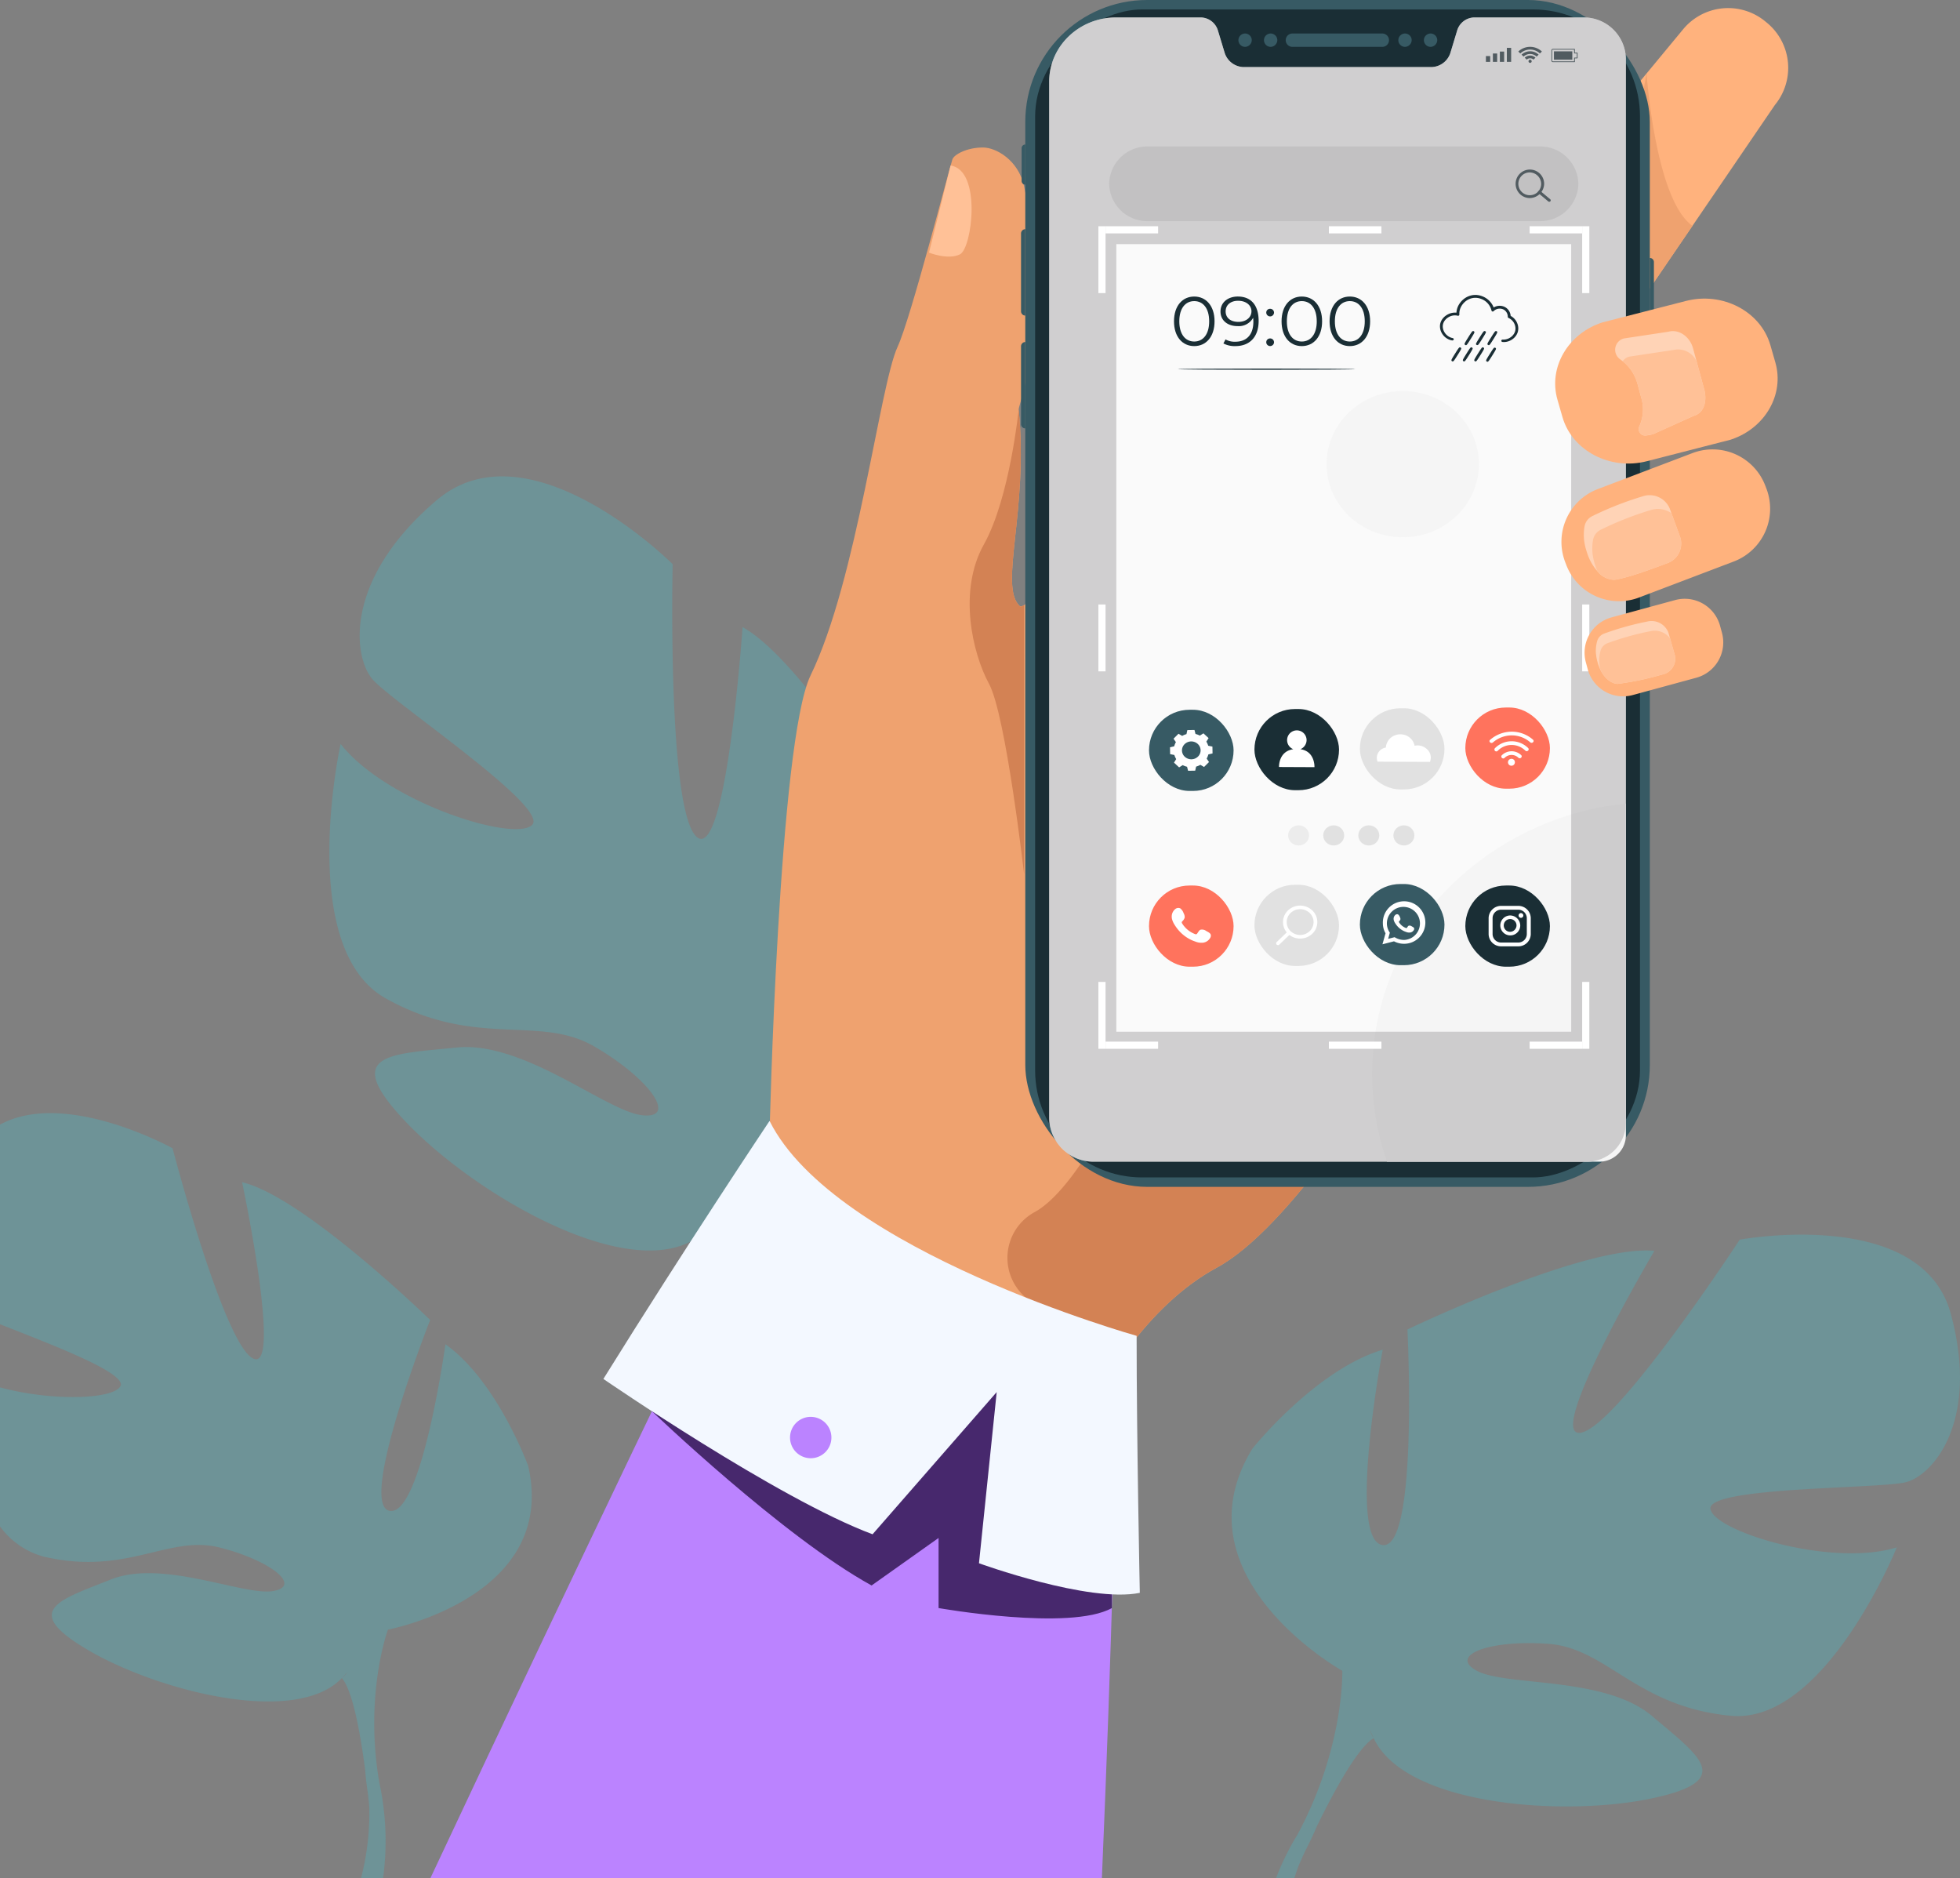 <svg xmlns="http://www.w3.org/2000/svg" width="407.5" height="390.464" viewBox="0 0 407.5 390.464">
  <rect x="0" y="0" width="407.5" height="390.464" fill="#808080" stroke="none"/>
  <g id="Grupo_60481" data-name="Grupo 60481" transform="translate(0 -255.132)">
    <path id="Trazado_105750" data-name="Trazado 105750" d="M430.058,782.467s-17.845,40.363-25.151,36.578S428.035,775.5,428.035,775.5s-22.229-38.815-36.13-46.515c0,0-3.393,49.062-9.542,43.6s-4.99-56.683-4.99-56.683-29.719-29.723-49.061-13.3-17.451,32.584-13.273,37.315,36.841,26.57,33.109,30.2-30.22-4.679-39.811-16.847c0,0-9.384,42.466,9.431,52.925s31.8,3.287,43.306,9.962,17.474,15.111,9.985,14.3-24.628-15.513-38.619-14.078-24.318,1.146-10.233,15.784,44.96,32.772,59.519,24.206l1.82-1.071a8.078,8.078,0,0,1-1.82,1.071c1.812,3.845.562,15.378-.729,24-.307,1.407-.642,3.415-1.007,6.2h0c-.214,1.227-.4,2.226-.528,2.921-4.164,18.436-24.4,41.3-24.4,41.3l2.856,3.349c25.068-19.832,25.669-49.871,25.669-49.871,2.445-22.468,12.695-36.474,12.695-36.474s43.675,4.023,45.437-30.06C441.723,817.733,440.069,794.923,430.058,782.467Z" transform="translate(-237.522 -343.495)" fill="#31d9e7" opacity="0.22"/>
    <path id="Trazado_105751" data-name="Trazado 105751" d="M875.593,527.6s-21.311,42.632-42.958,72.061c-8.613,11.713-17.28,21.332-24.677,25.344-7.24,3.926-13.37,10.026-18.442,16.785-13.136,17.5-19.2,39.411-19.2,39.411l-55.354-83.744s1.889-81.861,8.535-95.554c9.687-19.955,14.366-60.273,18.087-68.3,2.761-5.955,10.644-36.712,11.4-38.973.328-.974,2.952-2.467,6.358-2.465,2.734,0,7.375,2.642,8.546,8.072,5.92,27.445-1.205,45.549-1.125,46.353,2.088,21.093-4.19,36.75.212,40.9.164.154.468.081.9-.194,7.631-4.9,54.994-73.95,60.827-75.441C834.865,410.287,875.593,527.6,875.593,527.6Z" transform="translate(-554.97 -106.372)" fill="#efa26f"/>
    <path id="Trazado_105752" data-name="Trazado 105752" d="M542.32,1477.883s-.754,37.215-2.912,87.336H399.782c31.916-68.06,59.663-125.344,59.663-125.344S538.946,1442.3,542.32,1477.883Z" transform="translate(-310.32 -919.624)" fill="#bb83ff"/>
    <path id="Trazado_105753" data-name="Trazado 105753" d="M1457.725,282.765l-17.141,25.129-16.821,24.661a3.85,3.85,0,0,1-3.5,1.544c-4.037-.383-9.031-6.205-12.923-9.428l-.395-.324a12.142,12.142,0,0,1-1.612-17.048l25.71-31.078v0l7.625-9.216a12.142,12.142,0,0,1,17.047-1.612l.395.324A12.145,12.145,0,0,1,1457.725,282.765Z" transform="translate(-1088.706 -5.817)" fill="#ffb27d"/>
    <path id="Trazado_105754" data-name="Trazado 105754" d="M1501.962,355.056l-16.821,24.661a3.85,3.85,0,0,1-3.5,1.544l10.78-57.878C1492.448,323.707,1494.281,349.676,1501.962,355.056Z" transform="translate(-1150.084 -52.978)" fill="#efa26f"/>
    <path id="Trazado_105755" data-name="Trazado 105755" d="M1004.183,1301.535c-8.613,11.713-17.28,21.332-24.677,25.344-7.24,3.926-13.37,10.026-18.442,16.785-5.834-2.719-12.484-5.91-18.985-9.069a10.827,10.827,0,0,1-.466-19.252c.076-.04.15-.082.223-.123,7.265-4.157,14.71-18.835,14.71-18.835Z" transform="translate(-726.517 -808.243)" fill="#d38254"/>
    <path id="Trazado_105756" data-name="Trazado 105756" d="M867.6,408.874l-4.485,18.107s3.921,1.6,6.439.359S874.122,409.849,867.6,408.874Z" transform="translate(-669.966 -119.338)" fill="#ffc197"/>
    <path id="Trazado_105757" data-name="Trazado 105757" d="M605.655,1436.375s27.285,26.133,45.678,36.222l13.926-9.878v14.572s27.388,4.843,36.027,0v-39.737L624.36,1398.99Z" transform="translate(-470.123 -887.888)" fill="#47286d"/>
    <path id="Trazado_105758" data-name="Trazado 105758" d="M595.133,1296.384s-17.327,25.921-34.548,53.635c0,0,36.292,24.967,55.967,32.289l25.808-29.557-3.684,35.58s22.839,8.325,33.437,6.152c0,0-.67-32.278-.662-53.426C671.451,1341.057,608.664,1323.458,595.133,1296.384Z" transform="translate(-435.138 -808.243)" fill="#f3f8ff"/>
    <path id="Trazado_105759" data-name="Trazado 105759" d="M734.013,1575.576a4.3,4.3,0,1,1,4.256,4.335A4.3,4.3,0,0,1,734.013,1575.576Z" transform="translate(-569.757 -1021.654)" fill="#bb83ff"/>
    <path id="Trazado_105760" data-name="Trazado 105760" d="M912.216,732s-3.791-33.1-7.289-39.549-6.458-19.379-1.076-28.982,7.241-28.083,7.241-28.083c2.088,21.093-4.19,36.75.212,40.9.164.154.468.081.9-.193Z" transform="translate(-699.296 -295.159)" fill="#d38254"/>
    <path id="Trazado_105761" data-name="Trazado 105761" d="M109.807,1362.47s-6.465-17.671-17.2-25.26c0,0-4.994,35.962-11.628,34.619s8.453-39.672,8.453-39.672-26.36-25.677-39.1-28.628c0,0,8.407,39.579,2.306,36.645s-16.76-43.711-16.76-43.711S13.639,1284.1,0,1291.555v41.491c10.44,4.132,26.583,10.182,25.019,12.905s-14.277,3.135-25.019.214v28.9a16.477,16.477,0,0,0,9.143,6.3c17.248,4.022,25.9-4.589,36.51-1.908s17.238,8,11.13,9.05-22.989-6.705-33.73-2.406-18.979,6.4-4.527,14.8,42.972,15.76,52.552,5.694l0,0,1.2-1.26.006-.007a6.672,6.672,0,0,1-1.206,1.27c2.3,2.632,3.922,12.043,4.849,19.155.074,1.178.263,2.838.6,5.111.112,1.055.195,1.912.249,2.5a53.71,53.71,0,0,1-1.732,14.886h4.6a57.415,57.415,0,0,0-.79-19.991v0c-3.145-18.326,1.8-31.722,1.8-31.722h0C80.737,1396.5,116.11,1389.8,109.807,1362.47Z" transform="translate(0 -802.64)" fill="#31d9e7" opacity="0.22"/>
    <path id="Trazado_105762" data-name="Trazado 105762" d="M1293.8,1418.464c-6.068-22.407-43.879-15.4-43.879-15.4s-25.674,39.211-33.143,40.145,15.4-37.811,15.4-37.811c-14.471-1.4-51.349,16.338-51.349,16.338s2.334,45.746-5.135,44.813,0-40.612,0-40.612c-14,4.2-27.075,20.539-27.075,20.539-16.338,26.608,18.672,46.214,18.672,46.214s.467,15.871-9.336,34.076h0a54.018,54.018,0,0,0-4.461,9.075h3.818q.468-1.536,1.036-2.964a.022.022,0,0,1,.007-.017l.017-.041c.261-.59.637-1.429,1.106-2.452l0,0s0,0,0-.005c1.166-2.283,1.955-3.97,2.453-5.188a.041.041,0,0,0,0-.011c3.495-7.168,8.53-16.507,11.888-18.466a7.4,7.4,0,0,1-.817-1.751l.817,1.751c6.535,14,39.212,16.338,57.417,12.6s10.269-8.87.467-17.2-30.342-6.137-36.411-9.4,2.8-6.535,14.938-5.6,18.205,13.071,37.811,14.938,34.543-35.01,34.543-35.01c-13.537,4.2-37.811-3.267-38.745-7.935s35.01-4.2,40.612-5.6S1299.87,1440.871,1293.8,1418.464Z" transform="translate(-888.216 -890.243)" fill="#31d9e7" opacity="0.22"/>
    <g id="Grupo_60477" data-name="Grupo 60477" transform="translate(212.284 255.132)">
      <g id="Grupo_60385" data-name="Grupo 60385" transform="translate(0 0)">
        <g id="Grupo_60324" data-name="Grupo 60324" transform="translate(0.882)">
          <g id="Grupo_60323" data-name="Grupo 60323">
            <rect id="Rectángulo_5959" data-name="Rectángulo 5959" width="129.845" height="246.717" rx="25.345" fill="#375a64"/>
          </g>
        </g>
        <g id="Grupo_60326" data-name="Grupo 60326" transform="translate(2.928 1.963)">
          <g id="Grupo_60325" data-name="Grupo 60325" transform="translate(0 0)">
            <rect id="Rectángulo_5960" data-name="Rectángulo 5960" width="242.791" height="125.753" rx="22.226" transform="translate(125.753 0) rotate(90)" fill="#1a2e35"/>
          </g>
        </g>
        <g id="Grupo_60343" data-name="Grupo 60343" transform="translate(45.079 6.967)">
          <g id="Grupo_60329" data-name="Grupo 60329" transform="translate(9.957)">
            <g id="Grupo_60328" data-name="Grupo 60328">
              <g id="Grupo_60327" data-name="Grupo 60327">
                <path id="Trazado_105763" data-name="Trazado 105763" d="M1196.019,289.038a1.387,1.387,0,1,1,0-2.771h18.57a1.387,1.387,0,1,1,0,2.771Z" transform="translate(-1194.575 -286.267)" fill="#375a64"/>
              </g>
            </g>
          </g>
          <g id="Grupo_60342" data-name="Grupo 60342">
            <g id="Grupo_60332" data-name="Grupo 60332">
              <g id="Grupo_60331" data-name="Grupo 60331">
                <g id="Grupo_60330" data-name="Grupo 60330">
                  <path id="Trazado_105764" data-name="Trazado 105764" d="M1151.526,289.038a1.387,1.387,0,1,1,1.444-1.385A1.417,1.417,0,0,1,1151.526,289.038Z" transform="translate(-1150.082 -286.267)" fill="#375a64"/>
                </g>
              </g>
            </g>
            <g id="Grupo_60335" data-name="Grupo 60335" transform="translate(5.315)">
              <g id="Grupo_60334" data-name="Grupo 60334">
                <g id="Grupo_60333" data-name="Grupo 60333">
                  <path id="Trazado_105765" data-name="Trazado 105765" d="M1175.275,289.038a1.387,1.387,0,1,1,1.444-1.385A1.417,1.417,0,0,1,1175.275,289.038Z" transform="translate(-1173.831 -286.267)" fill="#375a64"/>
                </g>
              </g>
            </g>
            <g id="Grupo_60338" data-name="Grupo 60338" transform="translate(38.565)">
              <g id="Grupo_60337" data-name="Grupo 60337">
                <g id="Grupo_60336" data-name="Grupo 60336">
                  <path id="Trazado_105766" data-name="Trazado 105766" d="M1323.86,289.038a1.387,1.387,0,1,1,1.444-1.385A1.417,1.417,0,0,1,1323.86,289.038Z" transform="translate(-1322.416 -286.267)" fill="#375a64"/>
                </g>
              </g>
            </g>
            <g id="Grupo_60341" data-name="Grupo 60341" transform="translate(33.25)">
              <g id="Grupo_60340" data-name="Grupo 60340">
                <g id="Grupo_60339" data-name="Grupo 60339">
                  <path id="Trazado_105767" data-name="Trazado 105767" d="M1300.11,289.038a1.387,1.387,0,1,1,1.444-1.385A1.417,1.417,0,0,1,1300.11,289.038Z" transform="translate(-1298.666 -286.267)" fill="#375a64"/>
                </g>
              </g>
            </g>
          </g>
        </g>
        <g id="Grupo_60345" data-name="Grupo 60345" transform="translate(5.854 3.628)">
          <g id="Grupo_60344" data-name="Grupo 60344">
            <path id="Trazado_105768" data-name="Trazado 105768" d="M1085.78,271.343H1063.3a3.793,3.793,0,0,0-3.661,2.638l-1.43,4.726a4.248,4.248,0,0,1-4.1,2.954h-38.727a4.247,4.247,0,0,1-4.1-2.954l-1.429-4.726a3.794,3.794,0,0,0-3.661-2.638h-17.48c-7.687,0-13.919,5.979-13.919,13.356V500.171a9.223,9.223,0,0,0,9.407,9.026h102.232a8.1,8.1,0,0,0,8.262-7.928V279.9A8.746,8.746,0,0,0,1085.78,271.343Z" transform="translate(-974.799 -271.343)" fill="#fafafa"/>
          </g>
        </g>
        <g id="Grupo_60349" data-name="Grupo 60349" transform="translate(72.989 167.037)">
          <g id="Grupo_60348" data-name="Grupo 60348">
            <path id="Trazado_105770" data-name="Trazado 105770" d="M1327.573,1070.608v-69.034c-18.459,1.8-35.737,12.519-45.011,27.939a55.472,55.472,0,0,0-4.68,46.506h44.052A5.529,5.529,0,0,0,1327.573,1070.608Z" transform="translate(-1274.806 -1001.574)" fill="#f5f5f5"/>
          </g>
        </g>
        <g id="Grupo_60351" data-name="Grupo 60351" transform="translate(130.725 53.624)">
          <g id="Grupo_60350" data-name="Grupo 60350" transform="translate(0)">
            <path id="Rectángulo_5961" data-name="Rectángulo 5961" d="M.851,0h0a0,0,0,0,1,0,0V28.356a0,0,0,0,1,0,0h0A.851.851,0,0,1,0,27.5V.851A.851.851,0,0,1,.851,0Z" transform="translate(0.851 28.356) rotate(180)" fill="#375a64"/>
          </g>
        </g>
        <g id="Grupo_60353" data-name="Grupo 60353" transform="translate(0 71.099)">
          <g id="Grupo_60352" data-name="Grupo 60352">
            <path id="Rectángulo_5962" data-name="Rectángulo 5962" d="M.882,0h0a0,0,0,0,1,0,0V17.953a0,0,0,0,1,0,0h0A.882.882,0,0,1,0,17.07V.882A.882.882,0,0,1,.882,0Z" fill="#375a64"/>
          </g>
        </g>
        <g id="Grupo_60355" data-name="Grupo 60355" transform="translate(0 47.645)">
          <g id="Grupo_60354" data-name="Grupo 60354">
            <path id="Rectángulo_5963" data-name="Rectángulo 5963" d="M.882,0h0a0,0,0,0,1,0,0V17.953a0,0,0,0,1,0,0h0A.882.882,0,0,1,0,17.07V.882A.882.882,0,0,1,.882,0Z" fill="#375a64"/>
          </g>
        </g>
        <g id="Grupo_60357" data-name="Grupo 60357" transform="translate(0.122 30.039)">
          <g id="Grupo_60356" data-name="Grupo 60356">
            <path id="Rectángulo_5964" data-name="Rectángulo 5964" d="M.761,0h0a0,0,0,0,1,0,0V8.347a0,0,0,0,1,0,0h0A.761.761,0,0,1,0,7.587V.761A.761.761,0,0,1,.761,0Z" fill="#375a64"/>
          </g>
        </g>
        <g id="Grupo_60382" data-name="Grupo 60382" transform="translate(96.648 9.735)">
          <g id="Grupo_60366" data-name="Grupo 60366" transform="translate(0 0.21)">
            <g id="Grupo_60359" data-name="Grupo 60359" transform="translate(0 1.711)">
              <g id="Grupo_60358" data-name="Grupo 60358">
                <rect id="Rectángulo_5965" data-name="Rectángulo 5965" width="0.891" height="1.2" fill="#1a2e35"/>
              </g>
            </g>
            <g id="Grupo_60361" data-name="Grupo 60361" transform="translate(1.452 1.176)">
              <g id="Grupo_60360" data-name="Grupo 60360">
                <rect id="Rectángulo_5966" data-name="Rectángulo 5966" width="0.891" height="1.734" fill="#1a2e35"/>
              </g>
            </g>
            <g id="Grupo_60363" data-name="Grupo 60363" transform="translate(2.903 0.775)">
              <g id="Grupo_60362" data-name="Grupo 60362">
                <rect id="Rectángulo_5967" data-name="Rectángulo 5967" width="0.891" height="2.135" fill="#1a2e35"/>
              </g>
            </g>
            <g id="Grupo_60365" data-name="Grupo 60365" transform="translate(4.355)">
              <g id="Grupo_60364" data-name="Grupo 60364">
                <rect id="Rectángulo_5968" data-name="Rectángulo 5968" width="0.891" height="2.91" fill="#1a2e35"/>
              </g>
            </g>
          </g>
          <g id="Grupo_60371" data-name="Grupo 60371" transform="translate(13.616 0.429)">
            <g id="Grupo_60368" data-name="Grupo 60368">
              <g id="Grupo_60367" data-name="Grupo 60367">
                <path id="Trazado_105771" data-name="Trazado 105771" d="M1446.173,303.3H1441.7a.315.315,0,0,1-.321-.308v-2.135a.313.313,0,0,1,.318-.308h4.48a.085.085,0,0,1,.058.023.077.077,0,0,1,.023.056v.7h.479a.08.08,0,0,1,.082.079v1.029a.08.08,0,0,1-.082.079h-.479v.7A.08.08,0,0,1,1446.173,303.3Zm-.082-2.594h-4.4a.15.15,0,0,0-.154.151v2.135a.154.154,0,0,0,.157.151h4.395v-.7a.08.08,0,0,1,.082-.079h.479v-.872h-.479a.08.08,0,0,1-.082-.079Z" transform="translate(-1441.375 -300.551)" fill="#1a2e35"/>
              </g>
            </g>
            <g id="Grupo_60370" data-name="Grupo 60370" transform="translate(0.529 0.508)">
              <g id="Grupo_60369" data-name="Grupo 60369">
                <path id="Trazado_105772" data-name="Trazado 105772" d="M1443.74,304.558v-1.735h3.821v1.735Z" transform="translate(-1443.74 -302.823)" fill="#1a2e35"/>
              </g>
            </g>
          </g>
          <g id="Grupo_60381" data-name="Grupo 60381" transform="translate(6.735)">
            <g id="Grupo_60373" data-name="Grupo 60373" transform="translate(2.126 2.702)">
              <g id="Grupo_60372" data-name="Grupo 60372">
                <path id="Trazado_105773" data-name="Trazado 105773" d="M1420.78,311.023a.327.327,0,1,0-.327.314A.321.321,0,0,0,1420.78,311.023Z" transform="translate(-1420.126 -310.709)" fill="#1a2e35"/>
              </g>
            </g>
            <g id="Grupo_60380" data-name="Grupo 60380">
              <g id="Grupo_60375" data-name="Grupo 60375" transform="translate(1.337 1.815)">
                <g id="Grupo_60374" data-name="Grupo 60374">
                  <path id="Trazado_105774" data-name="Trazado 105774" d="M1416.6,307.189l.418.4a1.016,1.016,0,0,1,1.4,0l.418-.4a1.624,1.624,0,0,0-2.232,0Z" transform="translate(-1416.602 -306.745)" fill="#1a2e35"/>
                </g>
              </g>
              <g id="Grupo_60377" data-name="Grupo 60377" transform="translate(0.679 0.922)">
                <g id="Grupo_60376" data-name="Grupo 60376">
                  <path id="Trazado_105775" data-name="Trazado 105775" d="M1415.437,302.754a2.555,2.555,0,0,0-1.774.706l.417.4a1.973,1.973,0,0,1,2.712,0l.418-.4A2.555,2.555,0,0,0,1415.437,302.754Z" transform="translate(-1413.663 -302.754)" fill="#1a2e35"/>
                </g>
              </g>
              <g id="Grupo_60379" data-name="Grupo 60379">
                <g id="Grupo_60378" data-name="Grupo 60378">
                  <path id="Trazado_105776" data-name="Trazado 105776" d="M1410.627,299.61l.418.4a2.962,2.962,0,0,1,4.071,0l.418-.4a3.569,3.569,0,0,0-4.906,0Z" transform="translate(-1410.627 -298.633)" fill="#1a2e35"/>
                </g>
              </g>
            </g>
          </g>
        </g>
        <g id="Grupo_60384" data-name="Grupo 60384" transform="translate(63.515 81.288)">
          <g id="Grupo_60383" data-name="Grupo 60383" transform="translate(0 0)">
            <ellipse id="Elipse_4391" data-name="Elipse 4391" cx="15.838" cy="15.197" rx="15.838" ry="15.197" fill="#f5f5f5"/>
          </g>
        </g>
      </g>
      <g id="Grupo_60386" data-name="Grupo 60386" transform="translate(31.8 61.642)">
        <path id="Trazado_105777" data-name="Trazado 105777" d="M1090.745,535.745c0-3.227,1.764-5.151,4.208-5.151s4.222,1.925,4.222,5.151-1.78,5.151-4.222,5.151S1090.745,538.972,1090.745,535.745Zm7.314,0c0-2.706-1.267-4.2-3.106-4.2s-3.106,1.49-3.106,4.2,1.266,4.2,3.106,4.2S1098.059,538.451,1098.059,535.745Z" transform="translate(-1090.745 -530.594)" fill="#1a2e35"/>
        <path id="Trazado_105778" data-name="Trazado 105778" d="M1141.873,535.658c0,3.444-1.96,5.238-4.825,5.238a5.01,5.01,0,0,1-2.5-.55l.437-.839a3.824,3.824,0,0,0,2.051.478c2.277,0,3.739-1.4,3.739-4.153,0-.232-.015-.521-.045-.825a3.4,3.4,0,0,1-3.227,1.736c-2.1,0-3.559-1.187-3.559-3.039,0-1.9,1.553-3.111,3.6-3.111C1140.35,530.594,1141.873,532.461,1141.873,535.658Zm-1.493-2.011c0-1.114-.965-2.17-2.79-2.17-1.523,0-2.578.854-2.578,2.2s1.025,2.185,2.654,2.185S1140.38,534.906,1140.38,533.647Z" transform="translate(-1124.275 -530.594)" fill="#1a2e35"/>
        <path id="Trazado_105779" data-name="Trazado 105779" d="M1176.463,542.756a.782.782,0,0,1,.8-.781.8.8,0,0,1,.815.781.808.808,0,0,1-.815.8A.8.8,0,0,1,1176.463,542.756Zm0,6.164a.783.783,0,0,1,.8-.781.8.8,0,0,1,.815.781.807.807,0,0,1-.815.8A.8.8,0,0,1,1176.463,548.92Z" transform="translate(-1157.281 -539.428)" fill="#1a2e35"/>
        <path id="Trazado_105780" data-name="Trazado 105780" d="M1190.682,535.745c0-3.227,1.764-5.151,4.207-5.151s4.222,1.925,4.222,5.151-1.779,5.151-4.222,5.151S1190.682,538.972,1190.682,535.745Zm7.314,0c0-2.706-1.267-4.2-3.106-4.2s-3.107,1.49-3.107,4.2,1.267,4.2,3.107,4.2S1198,538.451,1198,535.745Z" transform="translate(-1168.318 -530.594)" fill="#1a2e35"/>
        <path id="Trazado_105781" data-name="Trazado 105781" d="M1235.292,535.745c0-3.227,1.765-5.151,4.208-5.151s4.222,1.925,4.222,5.151-1.779,5.151-4.222,5.151S1235.292,538.972,1235.292,535.745Zm7.314,0c0-2.706-1.267-4.2-3.107-4.2s-3.107,1.49-3.107,4.2,1.267,4.2,3.107,4.2S1242.606,538.451,1242.606,535.745Z" transform="translate(-1202.946 -530.594)" fill="#1a2e35"/>
      </g>
      <g id="Grupo_60390" data-name="Grupo 60390" transform="translate(18.319 30.445)">
        <g id="Grupo_60387" data-name="Grupo 60387">
          <path id="Trazado_105782" data-name="Trazado 105782" d="M1119.96,406.711h-81.367a7.934,7.934,0,0,1-8.093-7.765h0a7.934,7.934,0,0,1,8.093-7.765h81.367a7.934,7.934,0,0,1,8.093,7.765h0A7.934,7.934,0,0,1,1119.96,406.711Z" transform="translate(-1030.501 -391.181)" fill="#e1e1e1"/>
        </g>
        <g id="Grupo_60388" data-name="Grupo 60388" transform="translate(84.261 4.803)">
          <path id="Trazado_105783" data-name="Trazado 105783" d="M1410.128,418.568a2.965,2.965,0,1,1,3.088-2.963A3.031,3.031,0,0,1,1410.128,418.568Zm0-5.334a2.373,2.373,0,1,0,2.471,2.371A2.426,2.426,0,0,0,1410.128,413.234Z" transform="translate(-1407.04 -412.643)" fill="#1a2e35"/>
        </g>
        <g id="Grupo_60389" data-name="Grupo 60389" transform="translate(89.155 9.2)">
          <path id="Trazado_105784" data-name="Trazado 105784" d="M1431.247,434.589a.314.314,0,0,1-.2-.073l-2.031-1.7a.287.287,0,0,1-.029-.417.317.317,0,0,1,.435-.028l2.031,1.7a.287.287,0,0,1,.029.417A.313.313,0,0,1,1431.247,434.589Z" transform="translate(-1428.908 -432.293)" fill="#1a2e35"/>
        </g>
      </g>
      <g id="Grupo_60424" data-name="Grupo 60424" transform="translate(87.103 61.305)">
        <g id="Grupo_60423" data-name="Grupo 60423">
          <g id="Grupo_60394" data-name="Grupo 60394">
            <g id="Grupo_60393" data-name="Grupo 60393">
              <g id="Grupo_60392" data-name="Grupo 60392">
                <g id="Grupo_60391" data-name="Grupo 60391">
                  <path id="Trazado_105785" data-name="Trazado 105785" d="M1351.78,539.477a4.529,4.529,0,0,0,.545-.023,2.9,2.9,0,0,0,1.393-.584,2.646,2.646,0,0,0,.7-.8,2.36,2.36,0,0,0,.23-.551,2.483,2.483,0,0,0,.076-.634,2.69,2.69,0,0,0-.1-.673,2.922,2.922,0,0,0-.3-.663,2.661,2.661,0,0,0-1.178-1.035l-.027-.012v-.028a1.91,1.91,0,0,0-1.077-1.749,2.051,2.051,0,0,0-2.244.36l-.065.063-.019-.086a3.784,3.784,0,0,0-3.235-2.752,1.476,1.476,0,0,0-.238-.017c-.079,0-.158-.006-.237,0a3.5,3.5,0,0,0-.467.051,3.6,3.6,0,0,0-1.64.756,3.88,3.88,0,0,0-1.048,1.335,3.289,3.289,0,0,0-.307,1.541l0,.059-.06-.014a2.8,2.8,0,0,0-1.812.206,3.268,3.268,0,0,0-.717.465,3.009,3.009,0,0,0-.518.608,2.486,2.486,0,0,0-.285.684,2.231,2.231,0,0,0-.05.685,2.6,2.6,0,0,0,.375,1.155,2.861,2.861,0,0,0,1.3,1.151,3.912,3.912,0,0,0,.607.191.171.171,0,0,1-.041-.005l-.121-.022a1.2,1.2,0,0,1-.2-.047,2.014,2.014,0,0,1-.261-.092,2.857,2.857,0,0,1-1.331-1.15,2.64,2.64,0,0,1-.394-1.176,2.289,2.289,0,0,1,.047-.7,2.538,2.538,0,0,1,.289-.706,3.066,3.066,0,0,1,.529-.628,3.329,3.329,0,0,1,.734-.481,2.886,2.886,0,0,1,1.871-.218l-.056.045a3.372,3.372,0,0,1,.31-1.584,3.965,3.965,0,0,1,1.071-1.37,3.7,3.7,0,0,1,1.685-.779,3.583,3.583,0,0,1,.482-.053c.081,0,.163,0,.244,0a1.536,1.536,0,0,1,.244.018,3.879,3.879,0,0,1,3.322,2.83l-.084-.024a2.148,2.148,0,0,1,2.357-.374,1.992,1.992,0,0,1,1.121,1.833l-.025-.04a2.736,2.736,0,0,1,1.21,1.071,2.975,2.975,0,0,1,.3.682,2.748,2.748,0,0,1,.1.692,2.538,2.538,0,0,1-.082.651,2.409,2.409,0,0,1-.24.564,2.684,2.684,0,0,1-.723.808,2.884,2.884,0,0,1-1.421.572,2.255,2.255,0,0,1-.409.011C1351.827,539.484,1351.78,539.477,1351.78,539.477Z" transform="translate(-1338.773 -529.945)" fill="#1a2e35"/>
                  <path id="Trazado_105786" data-name="Trazado 105786" d="M1351.149,538.885c-.055,0-.1,0-.149-.006-.1-.007-.149-.014-.149-.014a.256.256,0,0,1-.209-.169.241.241,0,0,1,.066-.254.31.31,0,0,1,.241-.07,2.755,2.755,0,0,0,.45-.02,2.644,2.644,0,0,0,1.264-.532,2.389,2.389,0,0,0,.636-.723,2.186,2.186,0,0,0,.209-.5,2.237,2.237,0,0,0,.065-.561,2.48,2.48,0,0,0-.095-.61,2.68,2.68,0,0,0-.272-.605,2.413,2.413,0,0,0-1.062-.934.287.287,0,0,1-.176-.249,1.673,1.673,0,0,0-.935-1.544,1.789,1.789,0,0,0-1.946.314l-.064.062a.268.268,0,0,1-.255.064.252.252,0,0,1-.18-.186l-.019-.086a3.405,3.405,0,0,0-2.146-2.35,3.367,3.367,0,0,0-.86-.208,1.913,1.913,0,0,0-.213-.016l-.1,0c-.046,0-.091,0-.135,0l-.114.009a1.993,1.993,0,0,0-.3.035,3.355,3.355,0,0,0-1.534.706,3.624,3.624,0,0,0-.978,1.246,3.056,3.056,0,0,0-.285,1.427l0,.057a.244.244,0,0,1-.093.2.263.263,0,0,1-.226.05l-.06-.014a2.523,2.523,0,0,0-1.637.188,2.993,2.993,0,0,0-.659.428,2.759,2.759,0,0,0-.47.553,2.249,2.249,0,0,0-.253.609,1.953,1.953,0,0,0-.045.606,2.362,2.362,0,0,0,.342,1.054,2.613,2.613,0,0,0,1.18,1.051,2.572,2.572,0,0,0,.5.159.3.3,0,0,1,.218.127.241.241,0,0,1,.03.192.3.3,0,0,1-.335.176l-.123-.022a1.5,1.5,0,0,1-.239-.059l-.058-.018a1.458,1.458,0,0,1-.23-.085,3.1,3.1,0,0,1-1.436-1.244,2.9,2.9,0,0,1-.429-1.282,2.49,2.49,0,0,1,.051-.771,2.771,2.771,0,0,1,.317-.779,3.3,3.3,0,0,1,.577-.686,3.594,3.594,0,0,1,.8-.522,3.176,3.176,0,0,1,1.671-.3,3.7,3.7,0,0,1,.333-1.336,4.217,4.217,0,0,1,1.139-1.458,3.958,3.958,0,0,1,1.809-.836,2.585,2.585,0,0,1,.383-.046l.119-.009c.075,0,.134,0,.193,0l.08,0a1.785,1.785,0,0,1,.282.021,3.935,3.935,0,0,1,1.008.243,4.1,4.1,0,0,1,2.394,2.337,2.426,2.426,0,0,1,2.269-.123,2.247,2.247,0,0,1,1.261,1.874,3.024,3.024,0,0,1,1.15,1.086,3.247,3.247,0,0,1,.326.739,2.979,2.979,0,0,1,.113.754,2.8,2.8,0,0,1-.09.716,2.6,2.6,0,0,1-.269.631,2.907,2.907,0,0,1-.786.876,3.081,3.081,0,0,1-1.865.64Z" transform="translate(-1337.879 -529.088)" fill="#1a2e35"/>
                </g>
              </g>
            </g>
          </g>
          <g id="Grupo_60398" data-name="Grupo 60398" transform="translate(5.11 7.516)">
            <g id="Grupo_60397" data-name="Grupo 60397">
              <g id="Grupo_60396" data-name="Grupo 60396">
                <g id="Grupo_60395" data-name="Grupo 60395">
                  <path id="Trazado_105787" data-name="Trazado 105787" d="M1363.443,563.778a10.114,10.114,0,0,1-.714,1.235,10.219,10.219,0,0,1-.8,1.184,10.111,10.111,0,0,1,.714-1.235A10.246,10.246,0,0,1,1363.443,563.778Z" transform="translate(-1361.655 -563.531)" fill="#1a2e35"/>
                  <path id="Trazado_105788" data-name="Trazado 105788" d="M1361,565.609a.315.315,0,0,1-.15-.056c-.247-.143-.245-.187.625-1.574.787-1.256.848-1.271.958-1.3a.269.269,0,0,1,.2.028h0a.254.254,0,0,1,.118.152c.028.106.043.164-.744,1.421C1361.341,565.349,1361.162,565.609,1361,565.609Z" transform="translate(-1360.713 -562.674)" fill="#1a2e35"/>
                </g>
              </g>
            </g>
          </g>
          <g id="Grupo_60402" data-name="Grupo 60402" transform="translate(7.485 7.516)">
            <g id="Grupo_60401" data-name="Grupo 60401">
              <g id="Grupo_60400" data-name="Grupo 60400">
                <g id="Grupo_60399" data-name="Grupo 60399">
                  <path id="Trazado_105789" data-name="Trazado 105789" d="M1374.054,563.778a10.1,10.1,0,0,1-.714,1.235,10.265,10.265,0,0,1-.8,1.184,10.127,10.127,0,0,1,.714-1.235A10.255,10.255,0,0,1,1374.054,563.778Z" transform="translate(-1372.266 -563.531)" fill="#1a2e35"/>
                  <path id="Trazado_105790" data-name="Trazado 105790" d="M1371.6,565.589a.267.267,0,0,1-.135-.036c-.244-.142-.242-.185.627-1.573.787-1.256.848-1.271.959-1.3a.276.276,0,0,1,.2.029h0c.244.142.242.186-.627,1.573-.787,1.257-.848,1.271-.958,1.3A.282.282,0,0,1,1371.6,565.589Z" transform="translate(-1371.325 -562.676)" fill="#1a2e35"/>
                </g>
              </g>
            </g>
          </g>
          <g id="Grupo_60406" data-name="Grupo 60406" transform="translate(9.859 7.516)">
            <g id="Grupo_60405" data-name="Grupo 60405">
              <g id="Grupo_60404" data-name="Grupo 60404">
                <g id="Grupo_60403" data-name="Grupo 60403">
                  <path id="Trazado_105791" data-name="Trazado 105791" d="M1384.665,563.778a10.114,10.114,0,0,1-.714,1.235,10.3,10.3,0,0,1-.8,1.184,10.069,10.069,0,0,1,.714-1.235A10.237,10.237,0,0,1,1384.665,563.778Z" transform="translate(-1382.877 -563.531)" fill="#1a2e35"/>
                  <path id="Trazado_105792" data-name="Trazado 105792" d="M1382.227,565.609a.314.314,0,0,1-.15-.056c-.247-.143-.245-.187.625-1.574.787-1.256.848-1.271.958-1.3a.269.269,0,0,1,.2.028h0a.255.255,0,0,1,.118.152c.027.106.043.164-.745,1.421C1382.563,565.349,1382.385,565.609,1382.227,565.609Z" transform="translate(-1381.936 -562.674)" fill="#1a2e35"/>
                </g>
              </g>
            </g>
          </g>
          <g id="Grupo_60410" data-name="Grupo 60410" transform="translate(2.373 10.888)">
            <g id="Grupo_60409" data-name="Grupo 60409">
              <g id="Grupo_60408" data-name="Grupo 60408">
                <g id="Grupo_60407" data-name="Grupo 60407">
                  <path id="Trazado_105793" data-name="Trazado 105793" d="M1351.159,578.944a20.332,20.332,0,0,1-1.516,2.419,10.086,10.086,0,0,1,.714-1.235A10.244,10.244,0,0,1,1351.159,578.944Z" transform="translate(-1349.383 -578.676)" fill="#1a2e35"/>
                  <path id="Trazado_105794" data-name="Trazado 105794" d="M1348.747,580.68a.27.27,0,0,1-.135-.036.254.254,0,0,1-.118-.153c-.028-.106-.043-.164.745-1.421.867-1.385.907-1.41,1.153-1.269h0c.245.142.243.185-.626,1.573-.788,1.257-.848,1.271-.958,1.3A.277.277,0,0,1,1348.747,580.68Z" transform="translate(-1348.485 -577.745)" fill="#1a2e35"/>
                </g>
              </g>
            </g>
          </g>
          <g id="Grupo_60414" data-name="Grupo 60414" transform="translate(4.748 10.888)">
            <g id="Grupo_60413" data-name="Grupo 60413">
              <g id="Grupo_60412" data-name="Grupo 60412">
                <g id="Grupo_60411" data-name="Grupo 60411">
                  <path id="Trazado_105795" data-name="Trazado 105795" d="M1361.77,578.944a10.142,10.142,0,0,1-.714,1.235,10.279,10.279,0,0,1-.8,1.185,10.106,10.106,0,0,1,.714-1.235A10.226,10.226,0,0,1,1361.77,578.944Z" transform="translate(-1359.995 -578.675)" fill="#1a2e35"/>
                  <path id="Trazado_105796" data-name="Trazado 105796" d="M1359.359,580.678a.27.27,0,0,1-.135-.036.254.254,0,0,1-.118-.152c-.028-.106-.043-.164.744-1.421.869-1.388.908-1.41,1.154-1.27l0,0c.241.143.239.187-.629,1.572-.787,1.257-.848,1.271-.958,1.3A.277.277,0,0,1,1359.359,580.678Z" transform="translate(-1359.097 -577.743)" fill="#1a2e35"/>
                </g>
              </g>
            </g>
          </g>
          <g id="Grupo_60418" data-name="Grupo 60418" transform="translate(7.123 10.888)">
            <g id="Grupo_60417" data-name="Grupo 60417">
              <g id="Grupo_60416" data-name="Grupo 60416">
                <g id="Grupo_60415" data-name="Grupo 60415">
                  <path id="Trazado_105797" data-name="Trazado 105797" d="M1372.38,578.944a20.354,20.354,0,0,1-1.516,2.419,10.156,10.156,0,0,1,.714-1.235A10.262,10.262,0,0,1,1372.38,578.944Z" transform="translate(-1370.605 -578.676)" fill="#1a2e35"/>
                  <path id="Trazado_105798" data-name="Trazado 105798" d="M1369.969,580.68a.27.27,0,0,1-.135-.036.253.253,0,0,1-.118-.153c-.028-.106-.043-.164.745-1.421.868-1.385.907-1.41,1.153-1.269h0c.245.142.243.185-.627,1.573-.788,1.257-.848,1.271-.958,1.3A.275.275,0,0,1,1369.969,580.68Z" transform="translate(-1369.707 -577.745)" fill="#1a2e35"/>
                </g>
              </g>
            </g>
          </g>
          <g id="Grupo_60422" data-name="Grupo 60422" transform="translate(9.59 10.961)">
            <g id="Grupo_60421" data-name="Grupo 60421">
              <g id="Grupo_60420" data-name="Grupo 60420">
                <g id="Grupo_60419" data-name="Grupo 60419">
                  <path id="Trazado_105799" data-name="Trazado 105799" d="M1383.463,579.175a20.3,20.3,0,0,1-1.516,2.419,10.155,10.155,0,0,1,.714-1.235A10.278,10.278,0,0,1,1383.463,579.175Z" transform="translate(-1381.674 -578.928)" fill="#1a2e35"/>
                  <path id="Trazado_105800" data-name="Trazado 105800" d="M1381.025,581.007a.315.315,0,0,1-.15-.056c-.247-.143-.245-.186.625-1.575.787-1.256.848-1.271.958-1.3a.273.273,0,0,1,.2.028h0a.253.253,0,0,1,.118.152c.028.106.043.164-.744,1.421C1381.36,580.747,1381.182,581.007,1381.025,581.007Z" transform="translate(-1380.733 -578.072)" fill="#1a2e35"/>
                </g>
              </g>
            </g>
          </g>
        </g>
      </g>
      <g id="Grupo_60425" data-name="Grupo 60425" transform="translate(55.526 171.564)">
        <ellipse id="Elipse_4392" data-name="Elipse 4392" cx="2.182" cy="2.094" rx="2.182" ry="2.094" fill="#ececec"/>
      </g>
      <g id="Grupo_60426" data-name="Grupo 60426" transform="translate(62.823 171.564)">
        <ellipse id="Elipse_4393" data-name="Elipse 4393" cx="2.182" cy="2.094" rx="2.182" ry="2.094" fill="#e1e1e1"/>
      </g>
      <g id="Grupo_60427" data-name="Grupo 60427" transform="translate(70.119 171.564)">
        <ellipse id="Elipse_4394" data-name="Elipse 4394" cx="2.182" cy="2.094" rx="2.182" ry="2.094" fill="#e1e1e1"/>
      </g>
      <g id="Grupo_60428" data-name="Grupo 60428" transform="translate(77.415 171.564)">
        <ellipse id="Elipse_4395" data-name="Elipse 4395" cx="2.182" cy="2.094" rx="2.182" ry="2.094" fill="#e1e1e1"/>
      </g>
      <g id="Grupo_60429" data-name="Grupo 60429" transform="translate(26.601 184.075)">
        <rect id="Rectángulo_5969" data-name="Rectángulo 5969" width="17.587" height="16.876" rx="8.438" fill="#ff735d"/>
      </g>
      <g id="Grupo_60430" data-name="Grupo 60430" transform="translate(48.523 183.918)">
        <rect id="Rectángulo_5970" data-name="Rectángulo 5970" width="17.587" height="16.876" rx="8.438" fill="#e1e1e1"/>
      </g>
      <g id="Grupo_60431" data-name="Grupo 60431" transform="translate(70.446 183.761)">
        <rect id="Rectángulo_5971" data-name="Rectángulo 5971" width="17.587" height="16.876" rx="8.438" fill="#375a64"/>
      </g>
      <g id="Grupo_60432" data-name="Grupo 60432" transform="translate(92.369 184.075)">
        <rect id="Rectángulo_5972" data-name="Rectángulo 5972" width="17.587" height="16.876" rx="8.438" fill="#1a2e35"/>
      </g>
      <g id="Grupo_60433" data-name="Grupo 60433" transform="translate(26.601 147.542)">
        <rect id="Rectángulo_5973" data-name="Rectángulo 5973" width="17.587" height="16.876" rx="8.438" fill="#375a64"/>
      </g>
      <g id="Grupo_60434" data-name="Grupo 60434" transform="translate(48.524 147.385)">
        <rect id="Rectángulo_5974" data-name="Rectángulo 5974" width="17.587" height="16.876" rx="8.438" fill="#1a2e35"/>
      </g>
      <g id="Grupo_60435" data-name="Grupo 60435" transform="translate(70.447 147.228)">
        <rect id="Rectángulo_5975" data-name="Rectángulo 5975" width="17.587" height="16.876" rx="8.438" fill="#e1e1e1"/>
      </g>
      <g id="Grupo_60436" data-name="Grupo 60436" transform="translate(92.369 147.071)">
        <rect id="Rectángulo_5976" data-name="Rectángulo 5976" width="17.587" height="16.876" rx="8.438" fill="#ff735d"/>
      </g>
      <g id="Grupo_60442" data-name="Grupo 60442" transform="translate(30.972 151.737)">
        <g id="Grupo_60441" data-name="Grupo 60441">
          <g id="Grupo_60440" data-name="Grupo 60440">
            <g id="Grupo_60439" data-name="Grupo 60439">
              <g id="Grupo_60438" data-name="Grupo 60438">
                <g id="Grupo_60437" data-name="Grupo 60437">
                  <path id="Trazado_105801" data-name="Trazado 105801" d="M1089.574,934.437a3.715,3.715,0,0,1,.887-.37l.183-.843,1.484-.025.214.836a3.732,3.732,0,0,1,.9.34l.75-.472,1.068.99-.465.736a3.41,3.41,0,0,1,.386.852l.878.175.026,1.424-.872.205a3.4,3.4,0,0,1-.354.864l.492.72-1.031,1.025-.767-.446a3.732,3.732,0,0,1-.888.37l-.183.843-1.484.025-.214-.837a3.721,3.721,0,0,1-.9-.34l-.75.472-1.068-.99.465-.736a3.412,3.412,0,0,1-.385-.852l-.879-.175-.026-1.424.872-.205a3.4,3.4,0,0,1,.354-.864l-.492-.72,1.031-1.025.767.446Zm.5,1.716a1.8,1.8,0,0,0,.048,2.625,1.993,1.993,0,0,0,2.735-.046,1.8,1.8,0,0,0-.048-2.625A1.993,1.993,0,0,0,1090.073,936.153Z" transform="translate(-1087.042 -933.199)" fill="#fff"/>
                </g>
              </g>
            </g>
          </g>
        </g>
      </g>
      <g id="Grupo_60445" data-name="Grupo 60445" transform="translate(75.14 187.718)">
        <g id="Grupo_60443" data-name="Grupo 60443">
          <path id="Trazado_105802" data-name="Trazado 105802" d="M1284.415,1102.565l.641-2.294a4.088,4.088,0,0,1-.554-2.046,4.418,4.418,0,1,1,4.414,4.235,4.551,4.551,0,0,1-2.1-.513Zm2.522-1.477.151.087a3.69,3.69,0,0,0,1.827.486,3.438,3.438,0,1,0-3.58-3.435,3.323,3.323,0,0,0,.524,1.781l.093.146-.358,1.281Z" transform="translate(-1284.415 -1093.99)" fill="#fff"/>
        </g>
        <g id="Grupo_60444" data-name="Grupo 60444" transform="translate(2.316 2.325)">
          <path id="Trazado_105803" data-name="Trazado 105803" d="M1298.542,1106.9a.767.767,0,0,0-.632-.137c-.164.064-.269.311-.376.437a.161.161,0,0,1-.2.042,2.832,2.832,0,0,1-1.429-1.174.163.163,0,0,1,.022-.229.923.923,0,0,0,.26-.4.858.858,0,0,0-.116-.479,1.134,1.134,0,0,0-.368-.533.521.521,0,0,0-.548.078,1.048,1.048,0,0,0-.386.846,1.139,1.139,0,0,0,.035.268,2.174,2.174,0,0,0,.268.593,4.733,4.733,0,0,0,.28.409,4.253,4.253,0,0,0,1.215,1.082,3.73,3.73,0,0,0,.758.346,1.749,1.749,0,0,0,.882.134,1.064,1.064,0,0,0,.8-.571.478.478,0,0,0,.037-.291C1298.994,1107.121,1298.711,1107,1298.542,1106.9Z" transform="translate(-1294.766 -1104.38)" fill="#fff" fill-rule="evenodd"/>
        </g>
      </g>
      <g id="Grupo_60446" data-name="Grupo 60446" transform="translate(31.326 188.732)">
        <path id="Trazado_105804" data-name="Trazado 105804" d="M1095.8,1103.316a1.457,1.457,0,0,0-1.2-.26c-.312.122-.511.591-.713.83a.307.307,0,0,1-.387.081,5.385,5.385,0,0,1-2.714-2.231.311.311,0,0,1,.042-.436,1.746,1.746,0,0,0,.493-.768,1.624,1.624,0,0,0-.22-.909,2.152,2.152,0,0,0-.7-1.012.99.99,0,0,0-1.041.148,1.992,1.992,0,0,0-.732,1.606,2.2,2.2,0,0,0,.066.51,4.135,4.135,0,0,0,.51,1.127,8.78,8.78,0,0,0,.532.777,8.091,8.091,0,0,0,2.307,2.056,7.119,7.119,0,0,0,1.439.657,3.32,3.32,0,0,0,1.675.254,2.021,2.021,0,0,0,1.519-1.084.91.91,0,0,0,.07-.553C1096.658,1103.727,1096.12,1103.5,1095.8,1103.316Z" transform="translate(-1088.625 -1098.521)" fill="#fff" fill-rule="evenodd"/>
      </g>
      <g id="Grupo_60450" data-name="Grupo 60450" transform="translate(97.213 188.308)">
        <g id="Grupo_60447" data-name="Grupo 60447" transform="translate(6.188 1.501)">
          <path id="Trazado_105805" data-name="Trazado 105805" d="M1411.221,1103.336a.493.493,0,1,0,.514.493A.5.5,0,0,0,1411.221,1103.336Z" transform="translate(-1410.707 -1103.336)" fill="#fff"/>
        </g>
        <g id="Grupo_60448" data-name="Grupo 60448" transform="translate(2.259 1.992)">
          <path id="Trazado_105806" data-name="Trazado 105806" d="M1395.309,1105.528a2.073,2.073,0,1,0,2.158,2.071A2.119,2.119,0,0,0,1395.309,1105.528Zm0,3.4a1.328,1.328,0,1,1,1.383-1.327A1.357,1.357,0,0,1,1395.309,1108.926Z" transform="translate(-1393.15 -1105.528)" fill="#fff"/>
        </g>
        <g id="Grupo_60449" data-name="Grupo 60449">
          <path id="Trazado_105807" data-name="Trazado 105807" d="M1389.184,1105.036h-3.5a2.584,2.584,0,0,1-2.632-2.526v-3.358a2.584,2.584,0,0,1,2.632-2.526h3.5a2.584,2.584,0,0,1,2.633,2.526v3.358A2.584,2.584,0,0,1,1389.184,1105.036Zm-3.5-7.618a1.774,1.774,0,0,0-1.808,1.735v3.358a1.775,1.775,0,0,0,1.808,1.735h3.5a1.775,1.775,0,0,0,1.808-1.735v-3.358a1.775,1.775,0,0,0-1.808-1.735Z" transform="translate(-1383.053 -1096.627)" fill="#fff"/>
        </g>
      </g>
      <g id="Grupo_60451" data-name="Grupo 60451" transform="translate(53.035 188.246)">
        <path id="Trazado_105808" data-name="Trazado 105808" d="M1186.029,1104.57a.4.4,0,0,1-.276-.11.364.364,0,0,1,0-.53l2.089-2.005a3.352,3.352,0,0,1,.26-4.569,3.682,3.682,0,0,1,5.055,0,3.337,3.337,0,0,1,0,4.85,3.686,3.686,0,0,1-4.763.25l-2.09,2A.4.4,0,0,1,1186.029,1104.57Zm4.6-7.47a2.835,2.835,0,0,0-1.975.785,2.606,2.606,0,0,0,0,3.79,2.877,2.877,0,0,0,3.95,0,2.607,2.607,0,0,0,0-3.79A2.834,2.834,0,0,0,1190.629,1097.1Z" transform="translate(-1185.638 -1096.351)" fill="#fff"/>
      </g>
      <g id="Grupo_60453" data-name="Grupo 60453" transform="translate(32.608 76.617)">
        <g id="Grupo_60452" data-name="Grupo 60452">
          <path id="Trazado_105809" data-name="Trazado 105809" d="M1131.209,597.637c0,.071-8.251.129-18.426.129s-18.428-.058-18.428-.129,8.249-.128,18.428-.128S1131.209,597.567,1131.209,597.637Z" transform="translate(-1094.355 -597.509)" fill="#1a2e35"/>
        </g>
      </g>
      <g id="Grupo_60458" data-name="Grupo 60458" transform="translate(53.63 151.737)">
        <g id="Grupo_60457" data-name="Grupo 60457">
          <g id="Grupo_60456" data-name="Grupo 60456">
            <g id="Grupo_60455" data-name="Grupo 60455">
              <g id="Grupo_60454" data-name="Grupo 60454">
                <path id="Trazado_105810" data-name="Trazado 105810" d="M1192.746,937.2a2.071,2.071,0,0,0,1.287-1.917,2.026,2.026,0,1,0-2.761,1.917c-3.117.451-2.976,3.7-2.976,3.7l7.372.033S1195.836,937.646,1192.746,937.2Z" transform="translate(-1188.296 -933.199)" fill="#fff"/>
              </g>
            </g>
          </g>
        </g>
      </g>
      <g id="Grupo_60462" data-name="Grupo 60462" transform="translate(73.973 152.643)">
        <g id="Grupo_60461" data-name="Grupo 60461">
          <g id="Grupo_60460" data-name="Grupo 60460">
            <g id="Grupo_60459" data-name="Grupo 60459">
              <path id="Trazado_105811" data-name="Trazado 105811" d="M1290.239,942.981a2.3,2.3,0,0,0-.489-2.519,2.823,2.823,0,0,0-2.694-.838,2.965,2.965,0,0,0-1.733-2.13,3.179,3.179,0,0,0-2.81.175,2.924,2.924,0,0,0-1.431,2.327,2.289,2.289,0,0,0-1.592,1.072,2.118,2.118,0,0,0-.13,1.863Z" transform="translate(-1279.204 -937.247)" fill="#fff"/>
            </g>
          </g>
        </g>
      </g>
      <g id="Grupo_60476" data-name="Grupo 60476" transform="translate(97.393 152.092)">
        <g id="Grupo_60475" data-name="Grupo 60475">
          <g id="Grupo_60474" data-name="Grupo 60474">
            <g id="Grupo_60464" data-name="Grupo 60464" transform="translate(3.852 5.646)">
              <g id="Grupo_60463" data-name="Grupo 60463">
                <path id="Trazado_105812" data-name="Trazado 105812" d="M1402.5,960.711a.718.718,0,1,1-.714-.691A.7.7,0,0,1,1402.5,960.711Z" transform="translate(-1401.07 -960.02)" fill="#fff"/>
              </g>
            </g>
            <g id="Grupo_60467" data-name="Grupo 60467" transform="translate(2.454 4.075)">
              <g id="Grupo_60466" data-name="Grupo 60466">
                <g id="Grupo_60465" data-name="Grupo 60465">
                  <path id="Trazado_105813" data-name="Trazado 105813" d="M1395.506,954.376a2.045,2.045,0,0,1,2.875-.036c.366.354.939-.191.573-.545a2.886,2.886,0,0,0-4.015.031c-.358.361.209.911.568.55Z" transform="translate(-1394.824 -952.998)" fill="#fff"/>
                </g>
              </g>
            </g>
            <g id="Grupo_60470" data-name="Grupo 60470">
              <g id="Grupo_60469" data-name="Grupo 60469">
                <g id="Grupo_60468" data-name="Grupo 60468">
                  <path id="Trazado_105814" data-name="Trazado 105814" d="M1384.559,937.039a6.008,6.008,0,0,1,3.849-1.477,5.85,5.85,0,0,1,3.927,1.442c.378.341.952-.2.573-.545a6.706,6.706,0,0,0-4.5-1.671,6.9,6.9,0,0,0-4.421,1.7c-.393.326.176.874.568.55Z" transform="translate(-1383.858 -934.788)" fill="#fff"/>
                </g>
              </g>
            </g>
            <g id="Grupo_60473" data-name="Grupo 60473" transform="translate(0.983 1.994)">
              <g id="Grupo_60472" data-name="Grupo 60472">
                <g id="Grupo_60471" data-name="Grupo 60471">
                  <path id="Trazado_105815" data-name="Trazado 105815" d="M1388.928,945.73a4.058,4.058,0,0,1,5.8-.079c.363.357.935-.187.573-.545a4.887,4.887,0,0,0-6.937.074.4.4,0,0,0,.567.55Z" transform="translate(-1388.25 -943.698)" fill="#fff"/>
                </g>
              </g>
            </g>
          </g>
        </g>
      </g>
      <path id="Trazado_105816" data-name="Trazado 105816" d="M1085.78,271.343H1063.3a3.793,3.793,0,0,0-3.661,2.638l-1.43,4.726a4.248,4.248,0,0,1-4.1,2.954h-38.727a4.247,4.247,0,0,1-4.1-2.954l-1.429-4.726a3.794,3.794,0,0,0-3.661-2.638h-17.48c-7.687,0-13.919,5.979-13.919,13.356V500.171a9.223,9.223,0,0,0,9.407,9.026h102.232a8.1,8.1,0,0,0,8.262-7.928V279.9A8.746,8.746,0,0,0,1085.78,271.343Zm-2.452,210.836H988.752V318.467h94.575Z" transform="translate(-968.945 -267.715)" fill="#99989b" opacity="0.43"/>
      <rect id="Rectángulo_5977" data-name="Rectángulo 5977" width="1.488" height="13.902" transform="translate(16.081 47.026)" fill="#fff"/>
      <rect id="Rectángulo_5978" data-name="Rectángulo 5978" width="1.488" height="10.925" transform="translate(28.495 47.026) rotate(90)" fill="#fff"/>
      <rect id="Rectángulo_5979" data-name="Rectángulo 5979" width="1.488" height="10.925" transform="translate(74.925 47.026) rotate(90)" fill="#fff"/>
      <rect id="Rectángulo_5980" data-name="Rectángulo 5980" width="1.488" height="13.902" transform="translate(118.151 60.928) rotate(-180)" fill="#fff"/>
      <rect id="Rectángulo_5981" data-name="Rectángulo 5981" width="1.488" height="13.902" transform="translate(16.081 125.657)" fill="#fff"/>
      <rect id="Rectángulo_5982" data-name="Rectángulo 5982" width="1.488" height="13.902" transform="translate(118.151 139.559) rotate(-180)" fill="#fff"/>
      <rect id="Rectángulo_5983" data-name="Rectángulo 5983" width="1.488" height="10.925" transform="translate(116.662 47.026) rotate(90)" fill="#fff"/>
      <rect id="Rectángulo_5984" data-name="Rectángulo 5984" width="1.488" height="13.902" transform="translate(16.081 204.114)" fill="#fff"/>
      <rect id="Rectángulo_5985" data-name="Rectángulo 5985" width="1.488" height="10.925" transform="translate(17.57 218.016) rotate(-90)" fill="#fff"/>
      <rect id="Rectángulo_5986" data-name="Rectángulo 5986" width="1.488" height="10.925" transform="translate(64 218.016) rotate(-90)" fill="#fff"/>
      <rect id="Rectángulo_5987" data-name="Rectángulo 5987" width="1.488" height="13.902" transform="translate(118.151 218.016) rotate(180)" fill="#fff"/>
      <rect id="Rectángulo_5988" data-name="Rectángulo 5988" width="1.488" height="10.925" transform="translate(105.737 218.016) rotate(-90)" fill="#fff"/>
    </g>
    <g id="Grupo_60478" data-name="Grupo 60478" transform="translate(324.628 348.538)">
      <path id="Trazado_105817" data-name="Trazado 105817" d="M1486.526,695.845l-2.556.971-17.189,6.533a11,11,0,0,1-1.218.386,11.741,11.741,0,0,1-13.882-7.172l-.252-.66a11.742,11.742,0,0,1,6.785-15.1l16.025-6.089,1.164-.443,2.556-.971a11.739,11.739,0,0,1,15.1,6.785l.252.66A11.742,11.742,0,0,1,1486.526,695.845Z" transform="translate(-1450.668 -672.536)" fill="#ffb27d"/>
      <path id="Trazado_105818" data-name="Trazado 105818" d="M1488.737,729.448c-2.869,1.087-8.062,3.016-10.84,3.416a4.578,4.578,0,0,1-3.585-1.794,10.6,10.6,0,0,1-2.162-3.9,12.391,12.391,0,0,1-.588-2.489,10.516,10.516,0,0,1,.094-2.96,2.955,2.955,0,0,1,1.64-2.112s.009,0,.012-.006a67.778,67.778,0,0,1,10.425-4.088,4.529,4.529,0,0,1,5.618,2.51l.361.987,1.844,5.052A4.328,4.328,0,0,1,1488.737,729.448Z" transform="translate(-1466.838 -705.745)" fill="#ffd3b6"/>
      <path id="Trazado_105819" data-name="Trazado 105819" d="M1494.84,739.255c-2.869,1.087-8.062,3.017-10.84,3.415a4.577,4.577,0,0,1-3.585-1.794c-.145-.336-.277-.691-.4-1.071a12.366,12.366,0,0,1-.588-2.489,10.5,10.5,0,0,1,.094-2.96,2.955,2.955,0,0,1,1.64-2.111s.009,0,.013-.006a67.777,67.777,0,0,1,10.425-4.088,4.943,4.943,0,0,1,4.22.669l1.844,5.052A4.328,4.328,0,0,1,1494.84,739.255Z" transform="translate(-1472.942 -715.552)" fill="#ffc197"/>
    </g>
    <g id="Grupo_60479" data-name="Grupo 60479" transform="translate(329.439 379.6)">
      <path id="Trazado_105820" data-name="Trazado 105820" d="M1495.414,827.759l-13.256,3.609a7.612,7.612,0,0,1-9.317-5.33l-.408-1.5a7.612,7.612,0,0,1,5.329-9.317l13.256-3.609a7.613,7.613,0,0,1,9.318,5.33l.408,1.5A7.612,7.612,0,0,1,1495.414,827.759Z" transform="translate(-1472.166 -811.346)" fill="#ffb27d"/>
      <path id="Trazado_105821" data-name="Trazado 105821" d="M1496.376,843.3a59.847,59.847,0,0,1-9.144,1.923c-.839.047-2.52-.663-3.616-2.869a10.025,10.025,0,0,1-.974-3.818,7.6,7.6,0,0,1,.3-2.268,2.349,2.349,0,0,1,1.5-1.515c.006,0,.009,0,.012-.006a59.276,59.276,0,0,1,8.854-2.47,3.752,3.752,0,0,1,4.424,2.291l.342,1.194,1.021,3.585A3.362,3.362,0,0,1,1496.376,843.3Z" transform="translate(-1480.297 -827.537)" fill="#ffd3b6"/>
      <path id="Trazado_105822" data-name="Trazado 105822" d="M1498.829,850.209a59.848,59.848,0,0,1-9.143,1.923c-.839.047-2.52-.663-3.616-2.869a8.432,8.432,0,0,1-.267-1.829,7.6,7.6,0,0,1,.3-2.269,2.356,2.356,0,0,1,1.5-1.514c.006,0,.01,0,.013-.006a58.9,58.9,0,0,1,8.854-2.466,4,4,0,0,1,4.06,1.493l1.021,3.585A3.362,3.362,0,0,1,1498.829,850.209Z" transform="translate(-1482.75 -834.446)" fill="#ffc197"/>
    </g>
    <g id="Grupo_60480" data-name="Grupo 60480" transform="translate(323.333 317.203)">
      <path id="Trazado_105823" data-name="Trazado 105823" d="M1481.618,561.748c-.094.035-.188.066-.286.1l-17.379,4.462c-7.642,1.964-15.544-2.171-17.561-9.187l-1.034-3.595c-1.939-6.737,2.228-13.781,9.329-16.065l5.737-1.474L1472.066,533c7.641-1.964,15.543,2.171,17.561,9.187l1.034,3.594C1492.571,552.426,1488.543,559.367,1481.618,561.748Z" transform="translate(-1444.883 -532.51)" fill="#ffb27d"/>
      <path id="Trazado_105824" data-name="Trazado 105824" d="M1516.9,580.377l-8.443,3.805-.053.013a9.028,9.028,0,0,1-1.021.21c-.141.022-.286.038-.427.053a1.153,1.153,0,0,1-.179,0,1.343,1.343,0,0,1-1.166-1.9,8.4,8.4,0,0,0,.478-5.725l-.2-.735a.058.058,0,0,0-.006-.022l-.653-2.4a8.99,8.99,0,0,0-3.06-4.666c-.173-.141-.352-.273-.534-.4a2.426,2.426,0,0,1,.71-4.317l.053-.016,9.266-1.4c2.29-.622,4.5,1.141,5.121,3.431l.745,2.73,1.584,5.822C1519.732,577.163,1519.188,579.755,1516.9,580.377Z" transform="translate(-1488.127 -555.99)" fill="#ffd3b6"/>
      <path id="Trazado_105825" data-name="Trazado 105825" d="M1522.346,593.455l-8.443,3.805-.053.013c-.2.038-.817.141-1.628.267a1.343,1.343,0,0,1-1.166-1.9,8.394,8.394,0,0,0,.478-5.725l-.2-.735a.057.057,0,0,0-.006-.022l-.653-2.4a8.992,8.992,0,0,0-3.06-4.666,2.353,2.353,0,0,1,1.329-.946c.015-.006.034-.009.053-.015l9.266-1.4a4.214,4.214,0,0,1,4.713,2.391l1.584,5.822C1525.18,590.24,1524.636,592.833,1522.346,593.455Z" transform="translate(-1493.575 -569.068)" fill="#ffc197"/>
    </g>
  </g>
</svg>
